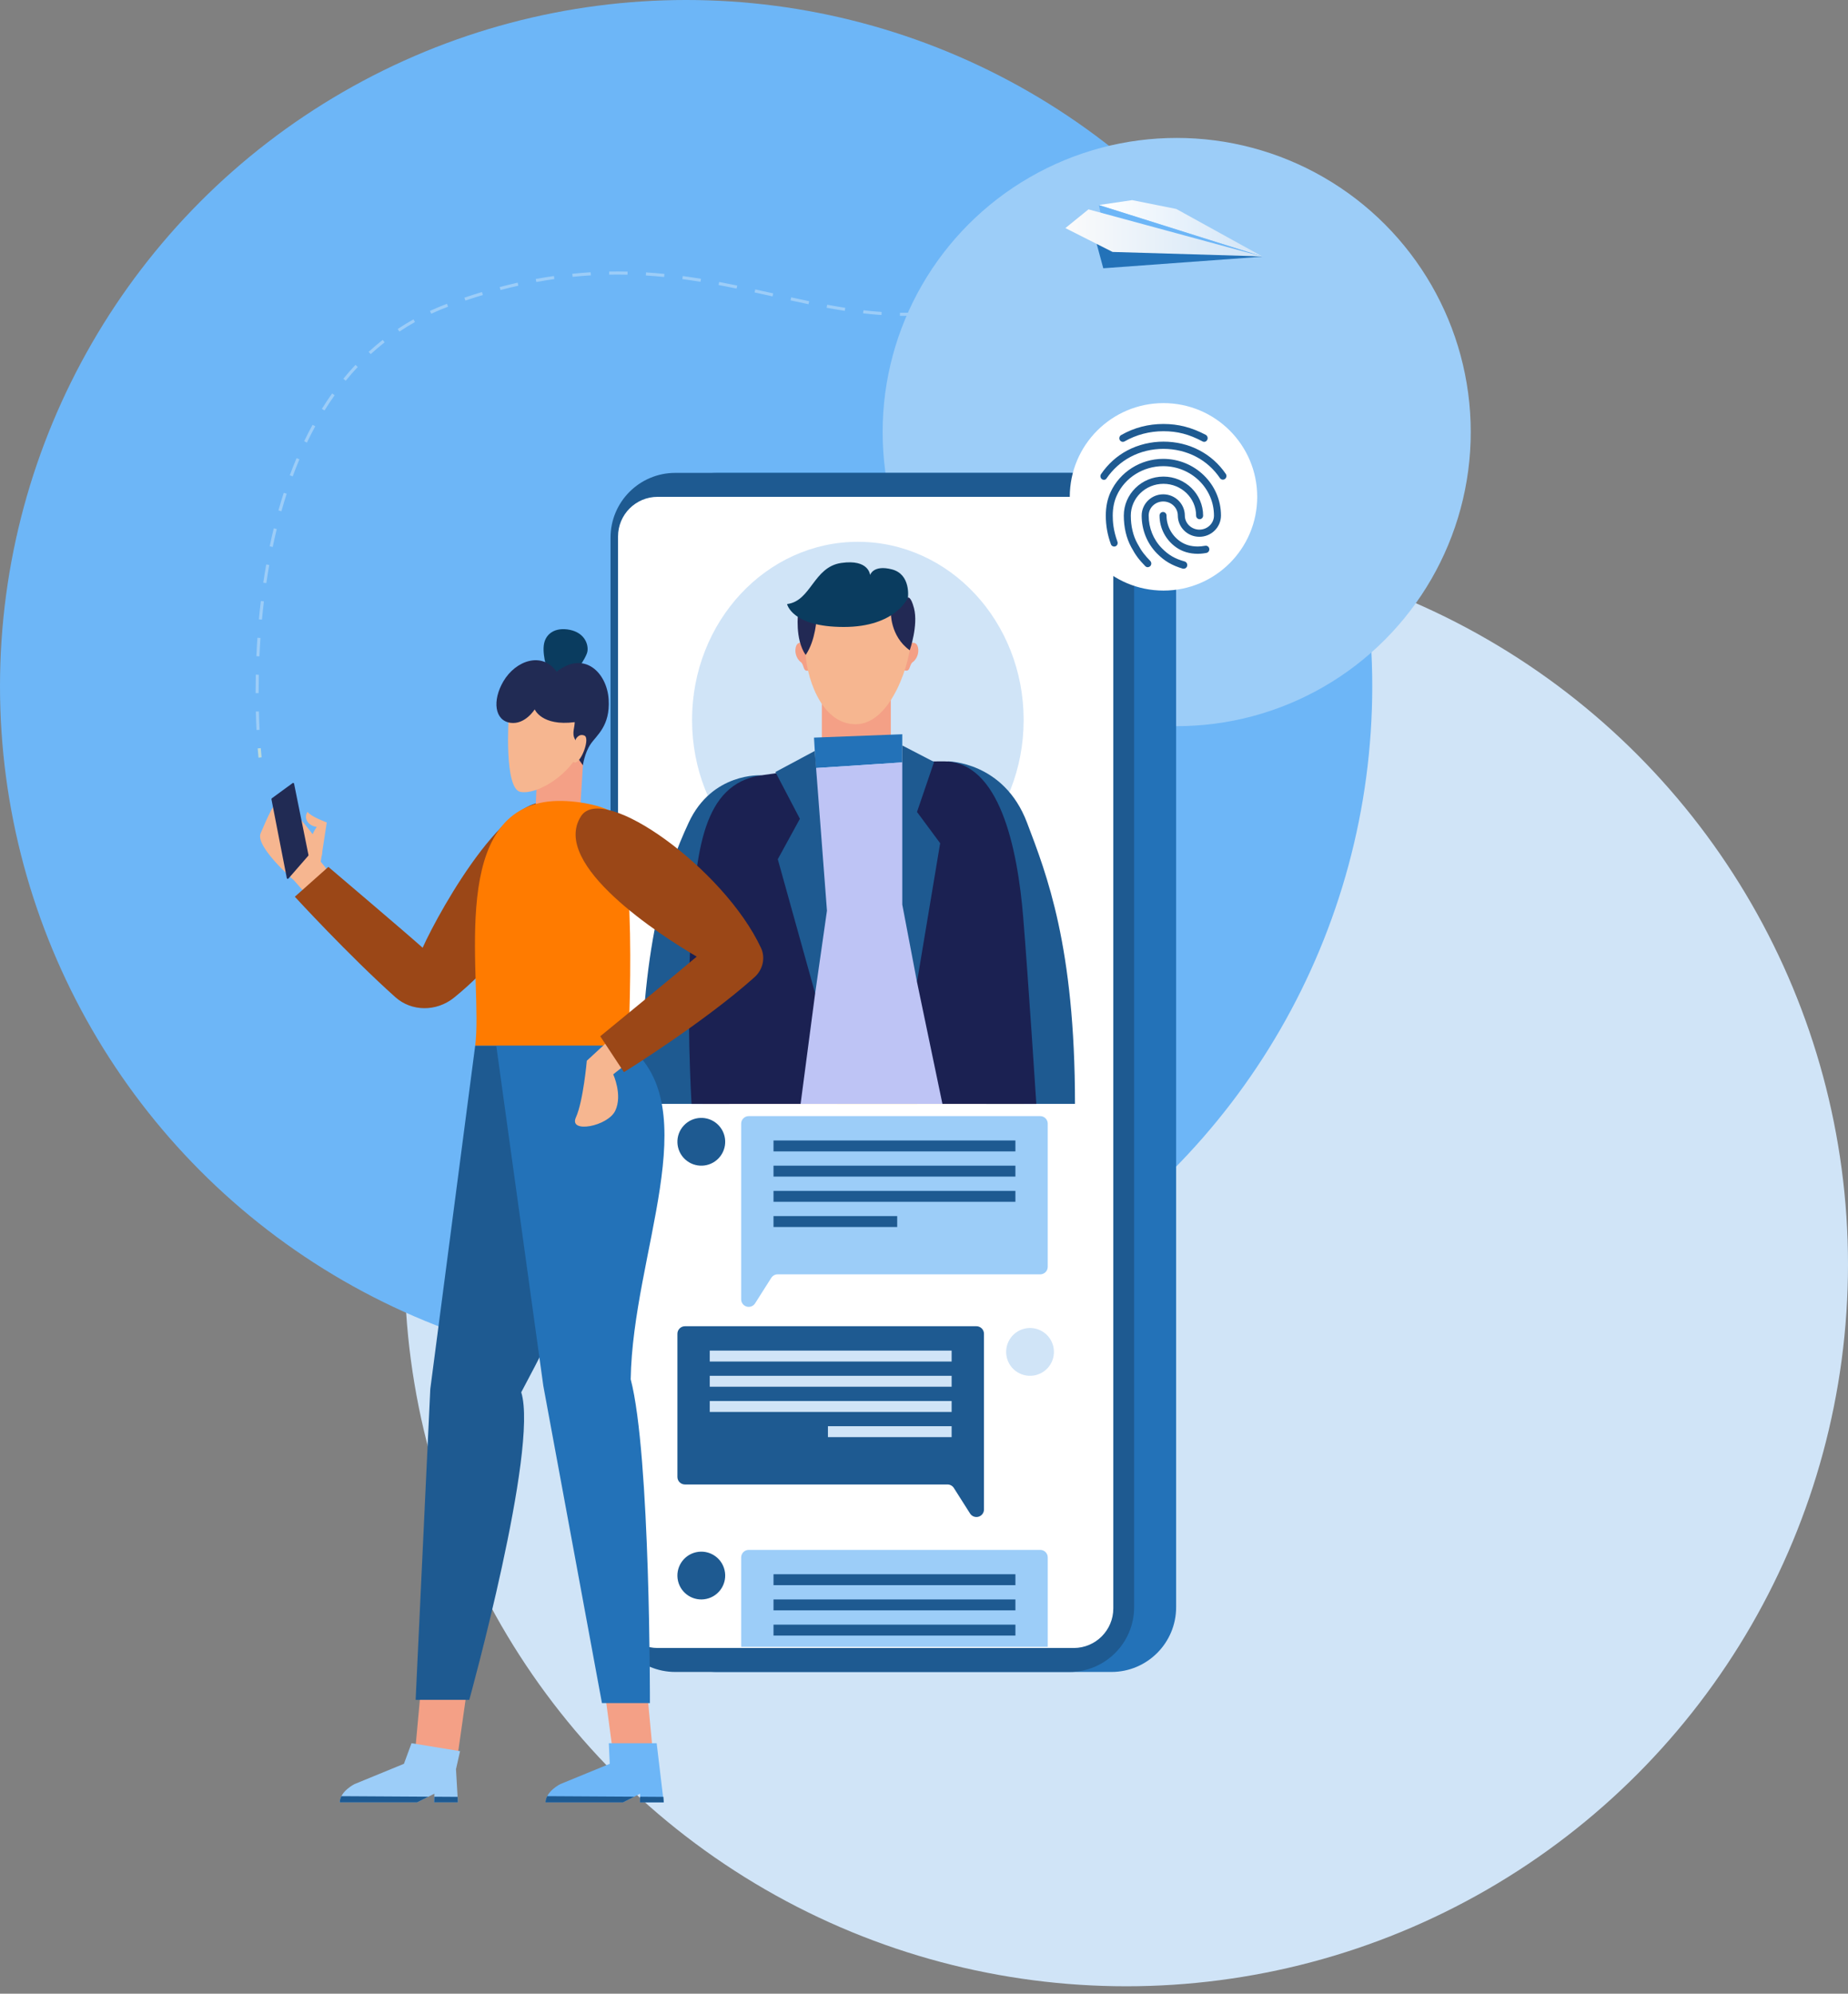 <svg width="178" height="192" viewBox="0 0 178 192" fill="none" xmlns="http://www.w3.org/2000/svg">
<rect x="0" y="0" width="178" height="192" fill="#808080" stroke="none"/>
<circle cx="108.483" cy="121.766" r="69.517" fill="#D0E4F7"/>
<circle cx="66.088" cy="66.088" r="66.088" fill="#6DB6F7"/>
<circle cx="113.339" cy="41.607" r="28.324" fill="#9CCDF8"/>
<path d="M24.902 72.964C24.902 72.961 24.865 72.642 24.82 72.072L25.116 72.049C25.161 72.613 25.197 72.928 25.197 72.931L24.902 72.964Z" fill="#BDDADA"/>
<path d="M24.707 70.3C24.678 69.719 24.656 69.122 24.641 68.525L24.938 68.517C24.953 69.112 24.975 69.707 25.004 70.285L24.707 70.3ZM24.915 66.749H24.618V66.627C24.618 66.078 24.624 65.521 24.636 64.971L24.933 64.977C24.921 65.525 24.915 66.08 24.915 66.628V66.749ZM24.991 63.206L24.694 63.193C24.721 62.598 24.754 62 24.794 61.418L25.091 61.439C25.05 62.018 25.017 62.613 24.991 63.206L24.991 63.206ZM25.233 59.673L24.937 59.645C24.992 59.057 25.055 58.462 25.125 57.877L25.419 57.912C25.35 58.495 25.287 59.087 25.233 59.672L25.233 59.673ZM25.652 56.157L25.359 56.114C25.445 55.524 25.541 54.933 25.642 54.358L25.935 54.41C25.833 54.981 25.738 55.569 25.652 56.157L25.652 56.157ZM26.268 52.672L25.977 52.611C26.099 52.028 26.23 51.444 26.369 50.876L26.657 50.946C26.52 51.511 26.389 52.092 26.268 52.672ZM27.105 49.236L26.819 49.155C26.98 48.581 27.153 48.009 27.332 47.455L27.614 47.546C27.437 48.096 27.265 48.665 27.105 49.236L27.105 49.236ZM28.191 45.877L27.912 45.774C28.119 45.214 28.339 44.657 28.565 44.119L28.839 44.234C28.614 44.768 28.396 45.321 28.191 45.877V45.877ZM29.562 42.624L29.295 42.496C29.553 41.956 29.826 41.423 30.106 40.911L30.366 41.053C30.09 41.561 29.819 42.09 29.562 42.624V42.624ZM31.256 39.53L31.003 39.373C31.32 38.865 31.652 38.366 31.99 37.891L32.232 38.063C31.898 38.534 31.569 39.027 31.256 39.53V39.53ZM33.299 36.664L33.069 36.476C33.446 36.014 33.84 35.564 34.241 35.139L34.457 35.342C34.062 35.762 33.672 36.207 33.299 36.664V36.664ZM35.708 34.104L35.507 33.885C35.944 33.484 36.401 33.095 36.864 32.731L37.047 32.965C36.59 33.324 36.14 33.708 35.708 34.104V34.104ZM38.47 31.932L38.305 31.685C38.796 31.357 39.307 31.044 39.824 30.755L39.969 31.014C39.459 31.299 38.955 31.608 38.47 31.932V31.932ZM87.191 30.419C87.021 30.419 86.851 30.418 86.681 30.415L86.686 30.118C87.272 30.128 87.869 30.12 88.449 30.096L88.462 30.393C88.043 30.41 87.615 30.419 87.191 30.419ZM84.903 30.338C84.331 30.299 83.734 30.244 83.132 30.174L83.166 29.879C83.764 29.948 84.355 30.003 84.924 30.042L84.903 30.338ZM90.238 30.264L90.207 29.969C90.684 29.919 91.166 29.857 91.64 29.783C91.746 29.767 91.85 29.75 91.955 29.733L92.003 30.026C91.898 30.044 91.792 30.061 91.686 30.077C91.207 30.151 90.72 30.214 90.238 30.264H90.238ZM41.535 30.214L41.41 29.945C41.944 29.697 42.497 29.465 43.054 29.257L43.158 29.535C42.608 29.741 42.062 29.97 41.535 30.214ZM81.371 29.936C80.809 29.849 80.236 29.752 79.62 29.639L79.674 29.346C80.287 29.459 80.857 29.556 81.417 29.642L81.371 29.936ZM93.751 29.704L93.691 29.413C94.267 29.294 94.845 29.161 95.411 29.017L95.484 29.305C94.914 29.449 94.331 29.584 93.751 29.704H93.751ZM77.878 29.297C77.359 29.19 76.791 29.069 76.143 28.927L76.206 28.637C76.853 28.779 77.42 28.899 77.938 29.006L77.878 29.297ZM44.824 28.945L44.729 28.664C45.293 28.474 45.863 28.293 46.423 28.125L46.508 28.41C45.952 28.576 45.385 28.757 44.824 28.945ZM97.197 28.83L97.111 28.546C97.671 28.376 98.236 28.191 98.789 27.997L98.888 28.277C98.33 28.473 97.761 28.66 97.197 28.83H97.197ZM74.411 28.543C73.835 28.415 73.26 28.286 72.681 28.16L72.745 27.869C73.324 27.996 73.9 28.124 74.472 28.252L74.411 28.543ZM48.209 27.93L48.133 27.643C48.708 27.492 49.289 27.351 49.86 27.222L49.925 27.512C49.358 27.64 48.78 27.78 48.209 27.93L48.209 27.93ZM70.949 27.79C70.331 27.662 69.763 27.55 69.214 27.446L69.268 27.154C69.821 27.259 70.39 27.371 71.01 27.5L70.949 27.79ZM100.55 27.647L100.439 27.372C100.973 27.156 101.519 26.922 102.061 26.675L102.184 26.946C101.638 27.194 101.088 27.43 100.55 27.647L100.55 27.647ZM51.657 27.159L51.603 26.867C52.186 26.76 52.777 26.663 53.358 26.58L53.399 26.874C52.823 26.956 52.236 27.052 51.657 27.159L51.657 27.159ZM67.472 27.139C66.876 27.042 66.288 26.954 65.723 26.878L65.763 26.584C66.33 26.66 66.921 26.748 67.52 26.846L67.472 27.139ZM63.968 26.673C63.376 26.614 62.784 26.566 62.207 26.53L62.226 26.233C62.806 26.27 63.402 26.318 63.997 26.378L63.968 26.673ZM55.153 26.659L55.123 26.364C55.711 26.304 56.307 26.256 56.895 26.221L56.913 26.517C56.33 26.552 55.737 26.6 55.153 26.66L55.153 26.659ZM60.444 26.454C59.854 26.441 59.269 26.439 58.678 26.449L58.672 26.152C59.267 26.142 59.857 26.143 60.45 26.157L60.444 26.454ZM103.788 26.182L103.656 25.916C104.145 25.672 104.659 25.407 105.227 25.105L105.367 25.367C104.796 25.671 104.28 25.937 103.788 26.182L103.788 26.182ZM106.927 24.525L106.786 24.264C107.276 23.997 107.832 23.695 108.348 23.424L108.486 23.688C107.973 23.957 107.442 24.246 106.928 24.525L106.927 24.525ZM110.068 22.91L109.946 22.639C110.489 22.39 111.047 22.176 111.617 21.999L111.703 22.283C111.145 22.457 110.599 22.666 110.068 22.91L110.068 22.91ZM115.124 22.07C114.559 21.951 113.979 21.912 113.403 21.954L113.382 21.658C113.986 21.614 114.593 21.654 115.185 21.779L115.124 22.07Z" fill="#9CCDF8"/>
<path d="M117.565 23.075C117.306 22.919 117.047 22.778 116.795 22.655L116.925 22.388C117.185 22.515 117.452 22.66 117.718 22.821L117.565 23.075Z" fill="#BDDADA"/>
<path d="M107.05 45.54H69.09C65.646 45.54 62.854 48.331 62.854 51.776V154.777C62.854 158.221 65.646 161.013 69.09 161.013H107.05C110.494 161.013 113.285 158.221 113.285 154.777V51.776C113.285 48.331 110.494 45.54 107.05 45.54Z" fill="#2372B8"/>
<path d="M103.004 45.54H65.044C61.6 45.54 58.808 48.331 58.808 51.776V154.777C58.808 158.221 61.6 161.013 65.044 161.013H103.004C106.448 161.013 109.24 158.221 109.24 154.777V51.776C109.24 48.331 106.448 45.54 103.004 45.54Z" fill="#1E5A91"/>
<path d="M103.422 47.847H63.342C61.237 47.847 59.53 49.553 59.53 51.659V154.893C59.53 156.999 61.237 158.705 63.342 158.705H103.422C105.527 158.705 107.234 156.999 107.234 154.893V51.659C107.234 49.553 105.527 47.847 103.422 47.847Z" fill="white"/>
<path d="M97.325 90.214H69.438V91.549H97.325V90.214Z" fill="#ACCCCB"/>
<path d="M97.325 93.283H69.438V94.618H97.325V93.283Z" fill="#ACCCCB"/>
<path d="M97.325 96.352H69.438V97.686H97.325V96.352Z" fill="#ACCCCB"/>
<path d="M83.382 99.421H69.438V100.755H83.382V99.421Z" fill="#ACCCCB"/>
<path d="M71.39 125.129V108.21C71.39 108.018 71.466 107.833 71.602 107.697C71.739 107.56 71.923 107.484 72.116 107.484H100.192C100.287 107.484 100.382 107.503 100.47 107.539C100.558 107.576 100.638 107.629 100.706 107.697C100.773 107.764 100.827 107.844 100.863 107.932C100.9 108.02 100.918 108.115 100.918 108.21V121.996C100.918 122.189 100.842 122.373 100.706 122.51C100.569 122.646 100.385 122.722 100.192 122.722H74.904C74.781 122.722 74.661 122.753 74.554 122.812C74.447 122.871 74.356 122.956 74.29 123.059L72.729 125.518C72.645 125.651 72.52 125.753 72.373 125.808C72.226 125.864 72.064 125.87 71.913 125.826C71.763 125.782 71.63 125.691 71.535 125.565C71.441 125.439 71.39 125.286 71.39 125.129Z" fill="#9CCDF8"/>
<path d="M74.505 110.882H97.804V109.83H74.505V110.882Z" fill="#1E5A91"/>
<path d="M74.505 113.309H97.804V112.257H74.505V113.309Z" fill="#1E5A91"/>
<path d="M74.505 115.736H97.804V114.684H74.505V115.736Z" fill="#1E5A91"/>
<path d="M74.504 118.163H86.419V117.111H74.504V118.163Z" fill="#1E5A91"/>
<path d="M69.239 111.52C70.102 110.587 70.046 109.13 69.113 108.267C68.18 107.404 66.723 107.461 65.86 108.394C64.997 109.327 65.054 110.783 65.987 111.646C66.92 112.509 68.376 112.453 69.239 111.52Z" fill="#1E5A91"/>
<path d="M94.777 145.365V128.447C94.777 128.254 94.7 128.069 94.564 127.933C94.428 127.797 94.243 127.72 94.051 127.72H65.974C65.782 127.72 65.597 127.797 65.461 127.933C65.325 128.069 65.248 128.254 65.248 128.447V142.233C65.248 142.425 65.325 142.61 65.461 142.746C65.597 142.882 65.782 142.959 65.974 142.959H91.263C91.385 142.959 91.506 142.99 91.613 143.049C91.72 143.108 91.811 143.193 91.876 143.296L93.437 145.755C93.522 145.887 93.647 145.989 93.794 146.045C93.941 146.1 94.102 146.107 94.253 146.063C94.404 146.019 94.537 145.927 94.631 145.802C94.726 145.676 94.777 145.523 94.777 145.365Z" fill="#1E5A91"/>
<path d="M91.662 130.066H68.363V131.118H91.662V130.066Z" fill="#D0E4F7"/>
<path d="M91.662 132.493H68.363V133.545H91.662V132.493Z" fill="#D0E4F7"/>
<path d="M91.662 134.92H68.363V135.972H91.662V134.92Z" fill="#D0E4F7"/>
<path d="M91.662 137.347H79.747V138.399H91.662V137.347Z" fill="#D0E4F7"/>
<path d="M101.177 131.393C101.84 130.309 101.499 128.892 100.415 128.228C99.33 127.565 97.914 127.906 97.25 128.99C96.587 130.075 96.928 131.492 98.012 132.155C99.097 132.819 100.513 132.477 101.177 131.393Z" fill="#D0E4F7"/>
<path d="M100.919 158.595V149.984C100.919 149.888 100.901 149.794 100.864 149.706C100.828 149.617 100.774 149.537 100.707 149.47C100.639 149.402 100.559 149.349 100.471 149.312C100.383 149.276 100.288 149.257 100.193 149.257H72.116C72.021 149.257 71.927 149.276 71.838 149.312C71.75 149.349 71.67 149.403 71.603 149.47C71.535 149.537 71.482 149.617 71.445 149.706C71.409 149.794 71.39 149.888 71.39 149.984V158.595H100.919Z" fill="#9CCDF8"/>
<path d="M74.505 152.655H97.805V151.603H74.505V152.655Z" fill="#1E5A91"/>
<path d="M74.505 155.082H97.805V154.03H74.505V155.082Z" fill="#1E5A91"/>
<path d="M74.505 157.509H97.805V156.457H74.505V157.509Z" fill="#1E5A91"/>
<path d="M68.06 153.973C69.299 153.691 70.076 152.458 69.793 151.218C69.511 149.979 68.278 149.203 67.038 149.485C65.799 149.767 65.023 151.001 65.305 152.24C65.587 153.48 66.821 154.256 68.06 153.973Z" fill="#1E5A91"/>
<path d="M82.629 86.492C91.449 86.492 98.598 78.811 98.598 69.335C98.598 59.859 91.449 52.177 82.629 52.177C73.809 52.177 66.659 59.859 66.659 69.335C66.659 78.811 73.809 86.492 82.629 86.492Z" fill="#D0E4F7"/>
<path d="M73.311 74.666C73.311 74.666 68.598 74.361 66.341 79.207C64.083 84.052 61.715 91.112 61.715 106.305H70.25L73.311 74.666Z" fill="#1E5A91"/>
<path d="M91.286 73.321C91.286 73.321 96.682 73.321 98.917 79.206C100.815 84.204 103.543 91.112 103.543 106.305H95.007L91.286 73.321Z" fill="#1E5A91"/>
<path d="M88.359 106.305L88.732 104.588L67.795 105.506C67.795 105.506 67.752 105.786 67.674 106.305H88.359Z" fill="#FDAC47"/>
<path d="M98.642 106.305C98.462 105.217 98.338 104.588 98.338 104.588C98.338 104.588 86.654 104.679 80.711 104.939C80.686 105.36 80.665 105.817 80.649 106.304L98.642 106.305Z" fill="#FDD247"/>
<path d="M77.754 62.069C77.754 62.069 76.978 61.629 76.724 62.133C76.47 62.638 76.658 63.407 77.134 63.759C77.519 64.043 77.275 64.912 78.109 64.471C78.943 64.03 77.754 62.069 77.754 62.069Z" fill="#F4A086"/>
<path d="M87.321 62.065C87.321 62.065 88.105 61.639 88.35 62.148C88.595 62.657 88.393 63.423 87.91 63.766C87.52 64.043 87.749 64.916 86.922 64.46C86.096 64.004 87.321 62.065 87.321 62.065Z" fill="#F4A086"/>
<path d="M79.16 67.438V72.318H85.804V65.582L79.16 67.438Z" fill="#F4A086"/>
<path d="M77.577 62.61C77.577 64.765 78.927 69.748 82.418 69.748C85.909 69.748 87.817 63.454 87.739 61.339C87.661 59.223 85.507 58.016 85.507 58.016L78.317 58.613C77.845 59.894 77.595 61.246 77.577 62.61Z" fill="#F6B690"/>
<path d="M78.576 73.966L78.405 71.034L86.908 70.71V73.421L78.576 73.966Z" fill="#2372B8"/>
<path d="M99.404 106.305L97.777 96.947L86.908 73.421L78.576 73.967L67.372 102.111L67.12 106.305H99.404Z" fill="#BEC4F5"/>
<path d="M87.627 62.624C87.627 62.624 88.466 60.222 88.038 58.574C87.73 57.389 87.454 57.549 87.454 57.549L85.806 58.912C85.806 58.912 85.706 61.249 87.627 62.624Z" fill="#222954"/>
<path d="M76.876 58.989C76.876 58.989 76.539 61.546 77.603 63.078C78.577 61.65 78.654 59.509 78.654 59.509L76.876 58.989Z" fill="#222954"/>
<path d="M75.812 58.172C75.812 58.172 76.253 60.378 81.276 60.378C86.298 60.378 87.454 57.549 87.454 57.549C87.454 57.549 87.752 55.317 85.922 54.836C84.092 54.356 83.808 55.382 83.808 55.382C83.808 55.382 83.717 53.824 81.03 54.214C78.344 54.603 78.135 57.886 75.812 58.172Z" fill="#0A3C5F"/>
<path d="M77.114 106.305L78.515 95.667L78.576 73.967C78.576 73.967 78.981 73.838 73.311 74.667C67.64 75.496 67.066 82.071 66.565 89.702C66.065 97.333 66.609 106.305 66.609 106.305L77.114 106.305Z" fill="#1B2152"/>
<path d="M98.559 88.38C98.003 81.611 96.273 73.321 90.9 73.321C88.549 73.321 87.491 73.341 87.045 73.362V75.457L88.326 94.566L90.774 106.305H99.819C99.819 106.305 99.034 94.175 98.559 88.38Z" fill="#1B2152"/>
<path d="M78.48 72.318L79.653 87.701L78.515 95.667L74.917 82.745L77.046 78.853L74.688 74.347L78.48 72.318Z" fill="#1E5A91"/>
<path d="M86.908 71.79L89.97 73.377L88.326 78.193L90.556 81.203L88.326 94.566L86.908 87.114V71.79Z" fill="#1E5A91"/>
<path d="M46.534 151.79L43.976 169.797L39.999 168.515L40.686 161.025L46.534 151.79Z" fill="#F4A086"/>
<path d="M44.106 173.572L43.921 170.377L44.313 168.641L39.638 167.874L38.907 169.858L34.148 171.812C34.148 171.812 32.747 172.504 32.721 173.572H40.179L41.837 172.739L41.817 173.572L44.106 173.572Z" fill="#9CCDF8"/>
<path d="M40.179 173.572H32.721C32.729 173.363 32.784 173.159 32.883 172.975L41.268 173.025L40.179 173.572Z" fill="#1E5A91"/>
<path d="M41.831 173.028L44.076 173.042L44.107 173.572H41.817L41.831 173.028Z" fill="#1E5A91"/>
<path d="M57.576 157.875L59.002 168.515L62.979 169.798L61.592 155.008L57.576 157.875Z" fill="#F4A086"/>
<path d="M63.93 173.572L63.25 167.874H58.641L58.731 169.858L53.972 171.812C53.972 171.812 52.571 172.504 52.544 173.572H60.002L61.661 172.739L61.64 173.572L63.93 173.572Z" fill="#6DB6F7"/>
<path d="M60.002 173.572H52.544C52.552 173.363 52.607 173.159 52.706 172.975L61.091 173.025L60.002 173.572Z" fill="#1E5A91"/>
<path d="M61.654 173.028L63.899 173.042L63.93 173.572H61.641L61.654 173.028Z" fill="#1E5A91"/>
<path d="M45.772 100.689L41.446 133.766L40.034 163.698H45.202C45.202 163.698 51.9 139.501 50.206 134.079C57.328 120.709 61.95 109.948 59.385 100.688L45.772 100.689Z" fill="#1E5A91"/>
<path d="M47.798 100.689L52.333 133.462L57.98 164.013H62.599C62.599 164.013 62.658 140.103 60.749 132.824C60.944 120.721 68.13 106.677 60.499 100.688L47.798 100.689Z" fill="#2372B8"/>
<path d="M30.756 87.55L28.319 84.783C28.319 84.783 24.547 81.514 25.106 80.245C25.664 78.977 26.559 76.673 27.175 77.088C27.791 77.504 31.166 81.196 31.027 82.115L30.891 82.979L32.302 84.728L30.756 87.55Z" fill="#F6B690"/>
<path d="M53.942 77.71C56.928 79.877 50.474 90.655 43.728 96.08C42.027 97.448 39.638 97.424 38.08 96.03C33.551 91.976 28.399 86.357 28.399 86.357L31.628 83.484C31.628 83.484 39.105 89.832 40.709 91.269C42.363 87.592 49.627 74.579 53.942 77.71Z" fill="#9B4717"/>
<path d="M51.702 75.304L51.544 78.903H55.823L56.231 72.327L55.093 70.886L51.702 75.304Z" fill="#F4A086"/>
<path d="M49 69.026C49 69.026 48.527 75.977 50.132 76.262C51.738 76.547 54.509 74.748 55.577 72.819C56.645 70.89 57.371 68.509 57.371 68.509L54.229 65.48L49 69.026Z" fill="#F6B690"/>
<path d="M52.827 64.862C52.827 64.862 52.247 63.321 52.375 62.169C52.503 61.017 53.49 60.37 54.888 60.655C56.286 60.94 56.692 62.025 56.583 62.725C56.475 63.425 55.062 65.25 55.062 65.25L52.827 64.862Z" fill="#0A3C5F"/>
<path d="M51.503 68.314C51.503 68.314 52.169 69.958 55.358 69.544C55.34 70.243 54.979 70.799 55.572 71.447C56.165 72.094 55.598 72.922 55.598 72.922L56.145 73.699C56.145 73.699 56.297 72.537 56.883 71.667C57.469 70.796 58.785 69.919 58.625 67.356C58.466 64.793 56.284 62.593 53.616 64.69C52.227 62.722 49.678 63.589 48.489 65.609C47.395 67.468 47.644 69.4 49.168 69.609C50.584 69.803 51.503 68.314 51.503 68.314Z" fill="#212B54"/>
<path d="M55.465 71.175C55.465 71.175 55.759 70.597 56.298 70.843C56.837 71.088 56.034 73.332 55.414 73.43C54.794 73.527 55.465 71.175 55.465 71.175Z" fill="#F6B690"/>
<path d="M28.184 75.415L26.186 76.875C26.171 76.885 26.159 76.9 26.152 76.917C26.145 76.933 26.143 76.952 26.146 76.97L27.626 84.566C27.63 84.583 27.638 84.598 27.65 84.611C27.663 84.623 27.678 84.631 27.695 84.635C27.712 84.638 27.729 84.637 27.745 84.631C27.762 84.625 27.776 84.614 27.786 84.6L29.692 82.412C29.701 82.402 29.707 82.389 29.711 82.376C29.714 82.363 29.714 82.349 29.712 82.335L28.325 75.467C28.321 75.453 28.315 75.439 28.305 75.428C28.295 75.417 28.283 75.408 28.269 75.403C28.255 75.398 28.24 75.396 28.225 75.398C28.21 75.4 28.196 75.406 28.184 75.415Z" fill="#212B54"/>
<path d="M30.973 82.464L31.474 79.204C31.474 79.204 29.927 78.639 29.622 78.181C29.186 78.838 29.745 79.554 30.507 79.629C29.927 80.527 29.295 81.832 30.973 82.464Z" fill="#F6B690"/>
<path d="M52.396 77.251C54.586 76.874 57.469 77.457 58.52 77.979C61.649 79.536 60.499 100.689 60.499 100.689H45.772C46.544 94.713 43.071 78.855 52.396 77.251Z" fill="#FF7B00"/>
<path d="M62.276 96.851L56.521 102.151C56.521 102.151 56.181 106.042 55.469 107.614C54.758 109.185 58.547 108.476 59.265 106.96C59.983 105.445 59.065 103.461 59.065 103.461L67.426 96.851H62.276Z" fill="#F6B690"/>
<path d="M55.965 78.6C58.083 75.311 69.76 83.669 73.304 91.299C73.74 92.238 73.481 93.381 72.681 94.1C67.821 98.463 60.098 103.253 60.098 103.253L57.817 99.795C57.817 99.795 65.398 93.585 67.108 92.125C63.749 90.154 52.959 83.266 55.965 78.6Z" fill="#9B4717"/>
<path d="M112.068 56.874C117.053 56.874 121.095 52.832 121.095 47.847C121.095 42.861 117.053 38.82 112.068 38.82C107.082 38.82 103.041 42.861 103.041 47.847C103.041 52.832 107.082 56.874 112.068 56.874Z" fill="white"/>
<path d="M121.621 24.716L113.3 20.123L109.051 19.273L105.841 19.745L121.621 24.716Z" fill="url(#paint0_linear)"/>
<path d="M121.621 24.716L106.038 20.71L105.84 19.745" fill="#6DB6F7"/>
<path d="M105.594 23.384L105.614 23.416L106.268 25.836L121.583 24.717L105.594 23.384Z" fill="#2372B8"/>
<path d="M102.618 21.966L104.842 20.162L121.52 24.69L107.163 24.263L102.618 21.966Z" fill="url(#paint1_linear)"/>
<path d="M115.985 42.552C115.931 42.552 115.877 42.538 115.83 42.51C114.534 41.82 113.414 41.527 112.064 41.527C110.735 41.527 109.466 41.855 108.313 42.51C108.151 42.6 107.948 42.538 107.854 42.37C107.766 42.203 107.827 41.987 107.989 41.897C109.244 41.179 110.62 40.83 112.064 40.83C113.509 40.83 114.764 41.158 116.14 41.876C116.309 41.98 116.37 42.189 116.282 42.356C116.221 42.482 116.113 42.552 115.985 42.552ZM106.329 46.21C106.261 46.21 106.194 46.189 106.133 46.147C105.991 46.036 105.944 45.82 106.052 45.66C106.72 44.684 107.57 43.917 108.582 43.381C110.715 42.252 113.414 42.245 115.54 43.374C116.552 43.91 117.402 44.663 118.07 45.639C118.178 45.792 118.138 46.015 117.989 46.127C117.834 46.238 117.625 46.203 117.517 46.057C116.91 45.165 116.14 44.475 115.229 43.994C113.293 42.97 110.816 42.97 108.886 44.001C107.968 44.489 107.199 45.186 106.592 46.057C106.538 46.161 106.437 46.21 106.329 46.21ZM110.546 54.621C110.458 54.621 110.377 54.586 110.31 54.517C109.723 53.91 109.406 53.52 108.954 52.677C108.488 51.82 108.245 50.775 108.245 49.653C108.245 47.583 109.959 45.897 112.064 45.897C114.17 45.897 115.884 47.583 115.884 49.653C115.884 49.745 115.848 49.834 115.785 49.899C115.722 49.964 115.636 50.001 115.547 50.001C115.457 50.001 115.371 49.964 115.308 49.899C115.245 49.834 115.209 49.745 115.209 49.653C115.209 47.966 113.799 46.593 112.064 46.593C110.33 46.593 108.92 47.966 108.92 49.653C108.92 50.656 109.136 51.583 109.547 52.328C109.979 53.137 110.276 53.478 110.796 54.022C110.924 54.161 110.924 54.377 110.796 54.517C110.715 54.586 110.634 54.621 110.546 54.621ZM115.385 53.332C114.582 53.332 113.873 53.123 113.293 52.712C112.287 52.008 111.687 50.865 111.687 49.653C111.687 49.56 111.722 49.472 111.785 49.406C111.849 49.341 111.935 49.304 112.024 49.304C112.113 49.304 112.199 49.341 112.263 49.406C112.326 49.472 112.361 49.56 112.361 49.653C112.361 50.635 112.847 51.562 113.671 52.133C114.15 52.468 114.71 52.628 115.385 52.628C115.547 52.628 115.816 52.607 116.086 52.559C116.269 52.524 116.451 52.649 116.478 52.844C116.512 53.025 116.39 53.214 116.201 53.248C115.816 53.325 115.479 53.332 115.385 53.332ZM114.028 54.767C114.001 54.767 113.967 54.767 113.94 54.767C112.868 54.447 112.166 54.036 111.43 53.29C110.485 52.328 109.966 51.032 109.966 49.653C109.966 48.524 110.897 47.604 112.044 47.604C113.191 47.604 114.123 48.524 114.123 49.653C114.123 50.398 114.764 51.005 115.526 51.005C116.302 51.005 116.93 50.398 116.93 49.653C116.93 47.026 114.737 44.893 112.038 44.893C110.121 44.893 108.353 45.994 107.577 47.701C107.314 48.266 107.179 48.928 107.179 49.653C107.179 50.196 107.226 51.053 107.631 52.168C107.698 52.349 107.611 52.551 107.435 52.614C107.26 52.677 107.064 52.586 107.003 52.412C106.666 51.499 106.511 50.586 106.511 49.653C106.511 48.816 106.666 48.057 106.97 47.395C107.867 45.451 109.858 44.189 112.038 44.189C115.101 44.189 117.605 46.635 117.605 49.646C117.605 50.775 116.674 51.694 115.526 51.694C114.379 51.694 113.448 50.775 113.448 49.646C113.448 48.9 112.82 48.294 112.044 48.294C111.268 48.294 110.641 48.9 110.641 49.646C110.641 50.837 111.086 51.952 111.903 52.788C112.544 53.444 113.158 53.806 114.109 54.071C114.291 54.126 114.393 54.322 114.345 54.503C114.312 54.663 114.17 54.767 114.028 54.767Z" fill="#1E5A91"/>
<defs>
<linearGradient id="paint0_linear" x1="105.841" y1="21.995" x2="121.621" y2="21.995" gradientUnits="userSpaceOnUse">
<stop stop-color="white"/>
<stop offset="1" stop-color="#D0E4F7"/>
</linearGradient>
<linearGradient id="paint1_linear" x1="102.618" y1="22.426" x2="121.52" y2="22.426" gradientUnits="userSpaceOnUse">
<stop stop-color="#FBFBFB"/>
<stop offset="1" stop-color="#D0E4F7"/>
</linearGradient>
</defs>
</svg>
